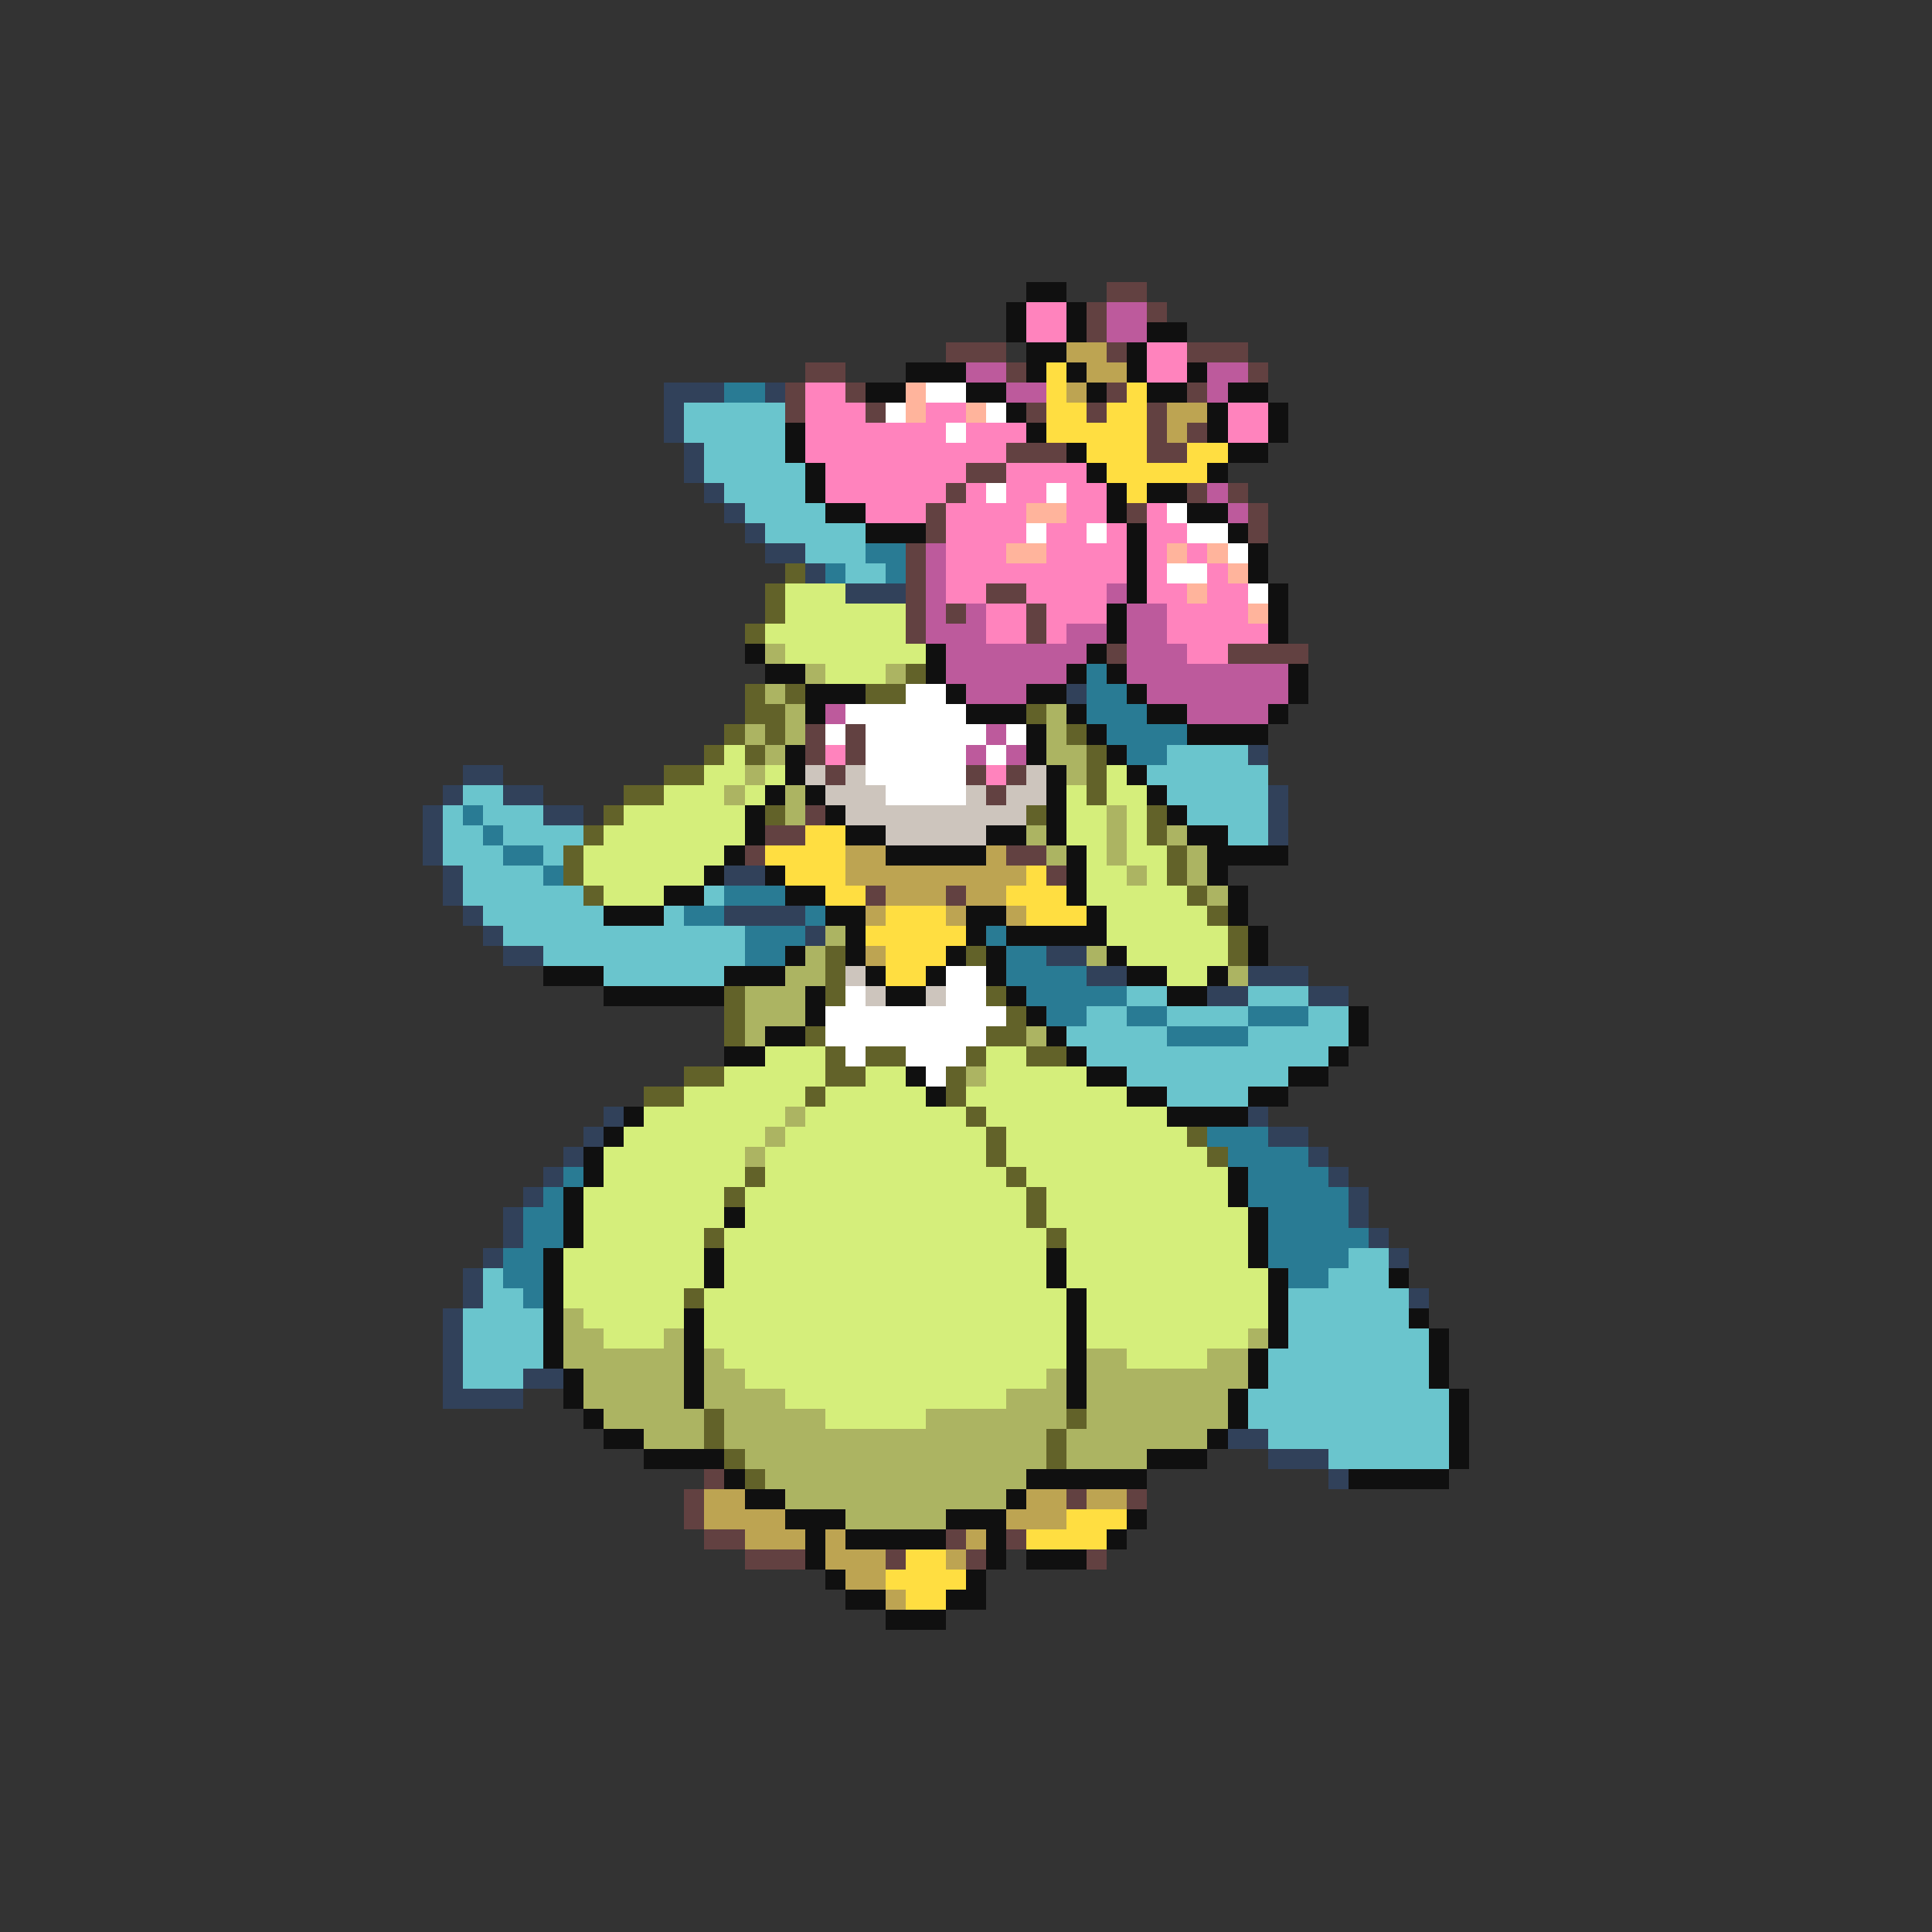 <svg xmlns="http://www.w3.org/2000/svg" viewBox="0 -0.5 96 96" shape-rendering="crispEdges">
<rect x="0" y="-0.5" width="96" height="96" fill="#333333" stroke="none"/>
<path stroke="#101010" d="M51 14h2M50 15h1M53 15h1M50 16h1M53 16h1M57 16h2M51 17h2M56 17h1M45 18h3M51 18h1M53 18h1M56 18h1M59 18h1M43 19h2M48 19h2M54 19h1M57 19h2M61 19h2M50 20h1M60 20h1M63 20h1M39 21h1M51 21h1M60 21h1M63 21h1M39 22h1M53 22h1M61 22h2M40 23h1M54 23h1M60 23h1M40 24h1M55 24h1M57 24h2M41 25h2M55 25h1M59 25h2M43 26h3M56 26h1M61 26h1M56 27h1M62 27h1M56 28h1M62 28h1M56 29h1M63 29h1M55 30h1M63 30h1M55 31h1M63 31h1M37 32h1M46 32h1M54 32h1M38 33h2M46 33h1M53 33h1M55 33h1M64 33h1M40 34h3M47 34h1M51 34h2M56 34h1M64 34h1M40 35h1M48 35h3M53 35h1M57 35h2M63 35h1M51 36h1M54 36h1M59 36h4M39 37h1M51 37h1M55 37h1M39 38h1M52 38h1M56 38h1M38 39h1M40 39h1M52 39h1M57 39h1M37 40h1M41 40h1M52 40h1M58 40h1M37 41h1M42 41h2M49 41h2M52 41h1M59 41h2M36 42h1M44 42h5M53 42h1M60 42h4M35 43h1M38 43h1M53 43h1M60 43h1M33 44h2M39 44h2M53 44h1M61 44h1M30 45h3M41 45h2M48 45h2M54 45h1M61 45h1M42 46h1M48 46h1M50 46h5M62 46h1M39 47h1M42 47h1M47 47h1M49 47h1M55 47h1M62 47h1M27 48h3M36 48h3M43 48h1M46 48h1M49 48h1M56 48h2M60 48h1M30 49h6M40 49h1M44 49h2M50 49h1M58 49h2M40 50h1M51 50h1M67 50h1M38 51h2M52 51h1M67 51h1M36 52h2M53 52h1M66 52h1M45 53h1M54 53h2M64 53h2M46 54h1M56 54h2M62 54h2M31 55h1M58 55h4M30 56h1M29 57h1M29 58h1M61 58h1M28 59h1M61 59h1M28 60h1M36 60h1M62 60h1M28 61h1M62 61h1M27 62h1M35 62h1M52 62h1M62 62h1M27 63h1M35 63h1M52 63h1M63 63h1M69 63h1M27 64h1M53 64h1M63 64h1M27 65h1M34 65h1M53 65h1M63 65h1M70 65h1M27 66h1M34 66h1M53 66h1M63 66h1M71 66h1M27 67h1M34 67h1M53 67h1M62 67h1M71 67h1M28 68h1M34 68h1M53 68h1M62 68h1M71 68h1M28 69h1M34 69h1M53 69h1M61 69h1M72 69h1M29 70h1M61 70h1M72 70h1M30 71h2M60 71h1M72 71h1M32 72h4M57 72h3M72 72h1M36 73h1M51 73h6M67 73h5M37 74h2M50 74h1M39 75h3M47 75h3M56 75h1M40 76h1M42 76h5M49 76h1M55 76h1M40 77h1M49 77h1M51 77h3M41 78h1M48 78h1M42 79h2M47 79h2M44 80h3" />
<path stroke="#624141" d="M55 14h2M54 15h1M57 15h1M54 16h1M47 17h3M55 17h1M59 17h3M40 18h2M50 18h1M62 18h1M39 19h1M42 19h1M55 19h1M59 19h1M39 20h1M43 20h1M51 20h1M54 20h1M57 20h1M57 21h1M59 21h1M50 22h3M57 22h2M48 23h2M47 24h1M59 24h1M61 24h1M46 25h1M56 25h1M62 25h1M46 26h1M62 26h1M45 27h1M45 28h1M45 29h1M49 29h2M45 30h1M47 30h1M51 30h1M45 31h1M51 31h1M55 32h1M61 32h4M40 36h1M42 36h1M40 37h1M42 37h1M41 38h1M48 38h1M50 38h1M49 39h1M40 40h1M38 41h2M37 42h1M50 42h2M52 43h1M43 44h1M47 44h1M35 73h1M34 74h1M53 74h1M56 74h1M34 75h1M35 76h2M47 76h1M50 76h1M37 77h3M44 77h1M48 77h1M54 77h1" />
<path stroke="#ff83bd" d="M51 15h2M51 16h2M57 17h2M57 18h2M40 19h2M40 20h3M46 20h2M61 20h2M40 21h7M48 21h3M61 21h2M40 22h10M41 23h7M50 23h4M41 24h6M48 24h1M50 24h2M53 24h2M43 25h3M47 25h4M53 25h2M57 25h1M47 26h4M52 26h2M55 26h1M57 26h2M47 27h3M52 27h4M57 27h1M59 27h1M47 28h9M57 28h1M60 28h1M47 29h2M51 29h4M57 29h2M60 29h2M49 30h2M52 30h3M58 30h4M49 31h2M52 31h1M58 31h5M59 32h2M41 37h1M49 38h1" />
<path stroke="#bd5a9c" d="M55 15h2M55 16h2M48 18h2M60 18h2M50 19h2M60 19h1M60 24h1M61 25h1M46 27h1M46 28h1M46 29h1M55 29h1M46 30h1M48 30h1M56 30h2M46 31h3M53 31h2M56 31h2M47 32h7M56 32h3M47 33h6M56 33h8M48 34h3M57 34h7M41 35h1M59 35h4M49 36h1M48 37h1M50 37h1" />
<path stroke="#bda452" d="M53 17h2M54 18h2M53 19h1M58 20h2M58 21h1M42 42h2M49 42h1M42 43h9M44 44h3M48 44h2M43 45h1M47 45h1M50 45h1M43 47h1M35 74h2M51 74h2M54 74h2M35 75h4M50 75h3M37 76h3M41 76h1M48 76h1M41 77h3M47 77h1M42 78h2M44 79h1" />
<path stroke="#ffde41" d="M52 18h1M52 19h1M56 19h1M52 20h2M55 20h2M52 21h5M54 22h3M59 22h2M55 23h5M56 24h1M40 41h2M38 42h4M39 43h3M51 43h1M41 44h2M50 44h3M44 45h3M51 45h3M43 46h5M44 47h3M44 48h2M53 75h3M51 76h4M45 77h2M44 78h4M45 79h2" />
<path stroke="#31415a" d="M33 19h3M38 19h1M33 20h1M33 21h1M34 22h1M34 23h1M35 24h1M36 25h1M37 26h1M38 27h2M40 28h1M42 29h3M53 34h1M62 37h1M23 38h2M22 39h1M25 39h2M63 39h1M21 40h1M27 40h2M63 40h1M21 41h1M63 41h1M21 42h1M22 43h1M36 43h2M22 44h1M23 45h1M36 45h4M24 46h1M40 46h1M25 47h2M52 47h2M54 48h2M62 48h3M60 49h2M65 49h2M30 55h1M62 55h1M29 56h1M63 56h2M28 57h1M65 57h1M27 58h1M66 58h1M26 59h1M67 59h1M25 60h1M67 60h1M25 61h1M68 61h1M24 62h1M69 62h1M23 63h1M23 64h1M70 64h1M22 65h1M22 66h1M22 67h1M22 68h1M26 68h2M22 69h4M61 71h2M63 72h3M66 73h1" />
<path stroke="#297b94" d="M36 19h2M43 27h2M41 28h1M44 28h1M54 33h1M54 34h2M54 35h3M55 36h4M56 37h2M23 40h1M24 41h1M25 42h2M27 43h1M36 44h3M34 45h2M40 45h1M37 46h3M49 46h1M37 47h2M50 47h2M50 48h4M51 49h5M52 50h2M56 50h2M62 50h3M58 51h4M60 56h3M61 57h4M28 58h1M62 58h4M27 59h1M62 59h5M26 60h2M63 60h4M26 61h2M63 61h5M25 62h2M63 62h4M25 63h2M64 63h2M26 64h1" />
<path stroke="#ffb49c" d="M45 19h1M45 20h1M48 20h1M51 25h2M50 27h2M58 27h1M60 27h1M61 28h1M59 29h1M62 30h1" />
<path stroke="#ffffff" d="M46 19h2M44 20h1M49 20h1M47 21h1M49 24h1M52 24h1M58 25h1M51 26h1M54 26h1M59 26h2M61 27h1M58 28h2M62 29h1M45 34h2M42 35h6M41 36h1M43 36h6M50 36h1M43 37h5M49 37h1M43 38h5M44 39h4M47 48h2M42 49h1M47 49h2M41 50h9M41 51h8M42 52h1M45 52h3M46 53h1" />
<path stroke="#6ac5cd" d="M34 20h5M34 21h5M35 22h4M35 23h5M36 24h4M37 25h4M38 26h5M40 27h3M42 28h2M58 37h4M57 38h6M23 39h2M58 39h5M22 40h1M24 40h3M59 40h4M22 41h2M25 41h4M61 41h2M22 42h3M27 42h1M23 43h4M23 44h6M35 44h1M24 45h6M33 45h1M25 46h12M27 47h10M30 48h6M56 49h2M62 49h3M54 50h2M58 50h4M65 50h2M53 51h5M62 51h5M54 52h12M56 53h8M58 54h4M67 62h2M24 63h1M66 63h3M24 64h2M64 64h6M23 65h4M64 65h6M23 66h4M64 66h7M23 67h4M63 67h8M23 68h3M63 68h8M62 69h10M62 70h10M63 71h9M66 72h6" />
<path stroke="#626229" d="M39 28h1M38 29h1M38 30h1M37 31h1M45 33h1M37 34h1M39 34h1M43 34h2M37 35h2M51 35h1M36 36h1M38 36h1M53 36h1M35 37h1M37 37h1M54 37h1M33 38h2M54 38h1M31 39h2M54 39h1M30 40h1M38 40h1M51 40h1M57 40h1M29 41h1M57 41h1M28 42h1M58 42h1M28 43h1M58 43h1M29 44h1M59 44h1M60 45h1M61 46h1M41 47h1M48 47h1M61 47h1M41 48h1M36 49h1M41 49h1M49 49h1M36 50h1M50 50h1M36 51h1M40 51h1M49 51h2M41 52h1M43 52h2M48 52h1M51 52h2M34 53h2M41 53h2M47 53h1M32 54h2M40 54h1M47 54h1M48 55h1M49 56h1M59 56h1M49 57h1M60 57h1M37 58h1M50 58h1M36 59h1M51 59h1M51 60h1M35 61h1M52 61h1M34 64h1M35 70h1M53 70h1M35 71h1M52 71h1M36 72h1M52 72h1M37 73h1" />
<path stroke="#d5ee7b" d="M39 29h3M39 30h6M38 31h7M39 32h7M41 33h3M36 37h1M35 38h2M38 38h1M55 38h1M33 39h3M37 39h1M53 39h1M55 39h2M31 40h6M53 40h2M56 40h1M30 41h7M53 41h2M56 41h1M29 42h7M54 42h1M56 42h2M29 43h6M54 43h2M57 43h1M30 44h3M54 44h5M55 45h5M55 46h6M56 47h5M58 48h2M38 52h3M49 52h2M36 53h5M43 53h2M49 53h5M34 54h6M41 54h5M48 54h8M32 55h7M40 55h8M49 55h9M31 56h7M39 56h10M50 56h9M30 57h7M38 57h11M50 57h10M30 58h7M38 58h12M51 58h10M29 59h7M37 59h14M52 59h9M29 60h7M37 60h14M52 60h10M29 61h6M36 61h16M53 61h9M28 62h7M36 62h16M53 62h9M28 63h7M36 63h16M53 63h10M28 64h6M35 64h18M54 64h9M29 65h5M35 65h18M54 65h9M30 66h3M35 66h18M54 66h8M36 67h17M56 67h4M37 68h15M39 69h11M41 70h5" />
<path stroke="#acb462" d="M38 32h1M40 33h1M44 33h1M38 34h1M39 35h1M52 35h1M37 36h1M39 36h1M52 36h1M38 37h1M52 37h2M37 38h1M53 38h1M36 39h1M39 39h1M39 40h1M55 40h1M51 41h1M55 41h1M58 41h1M52 42h1M55 42h1M59 42h1M56 43h1M59 43h1M60 44h1M41 46h1M40 47h1M54 47h1M39 48h2M61 48h1M37 49h3M37 50h3M37 51h1M51 51h1M48 53h1M39 55h1M38 56h1M37 57h1M28 65h1M28 66h2M33 66h1M62 66h1M28 67h6M35 67h1M54 67h2M60 67h2M29 68h5M35 68h2M52 68h1M54 68h8M29 69h5M35 69h4M50 69h3M54 69h7M30 70h5M36 70h5M46 70h7M54 70h7M32 71h3M36 71h16M53 71h7M37 72h15M53 72h4M38 73h13M39 74h11M42 75h5" />
<path stroke="#cdc5bd" d="M40 38h1M42 38h1M51 38h1M41 39h3M48 39h1M50 39h2M42 40h9M44 41h5M42 48h1M43 49h1M46 49h1" />
</svg>